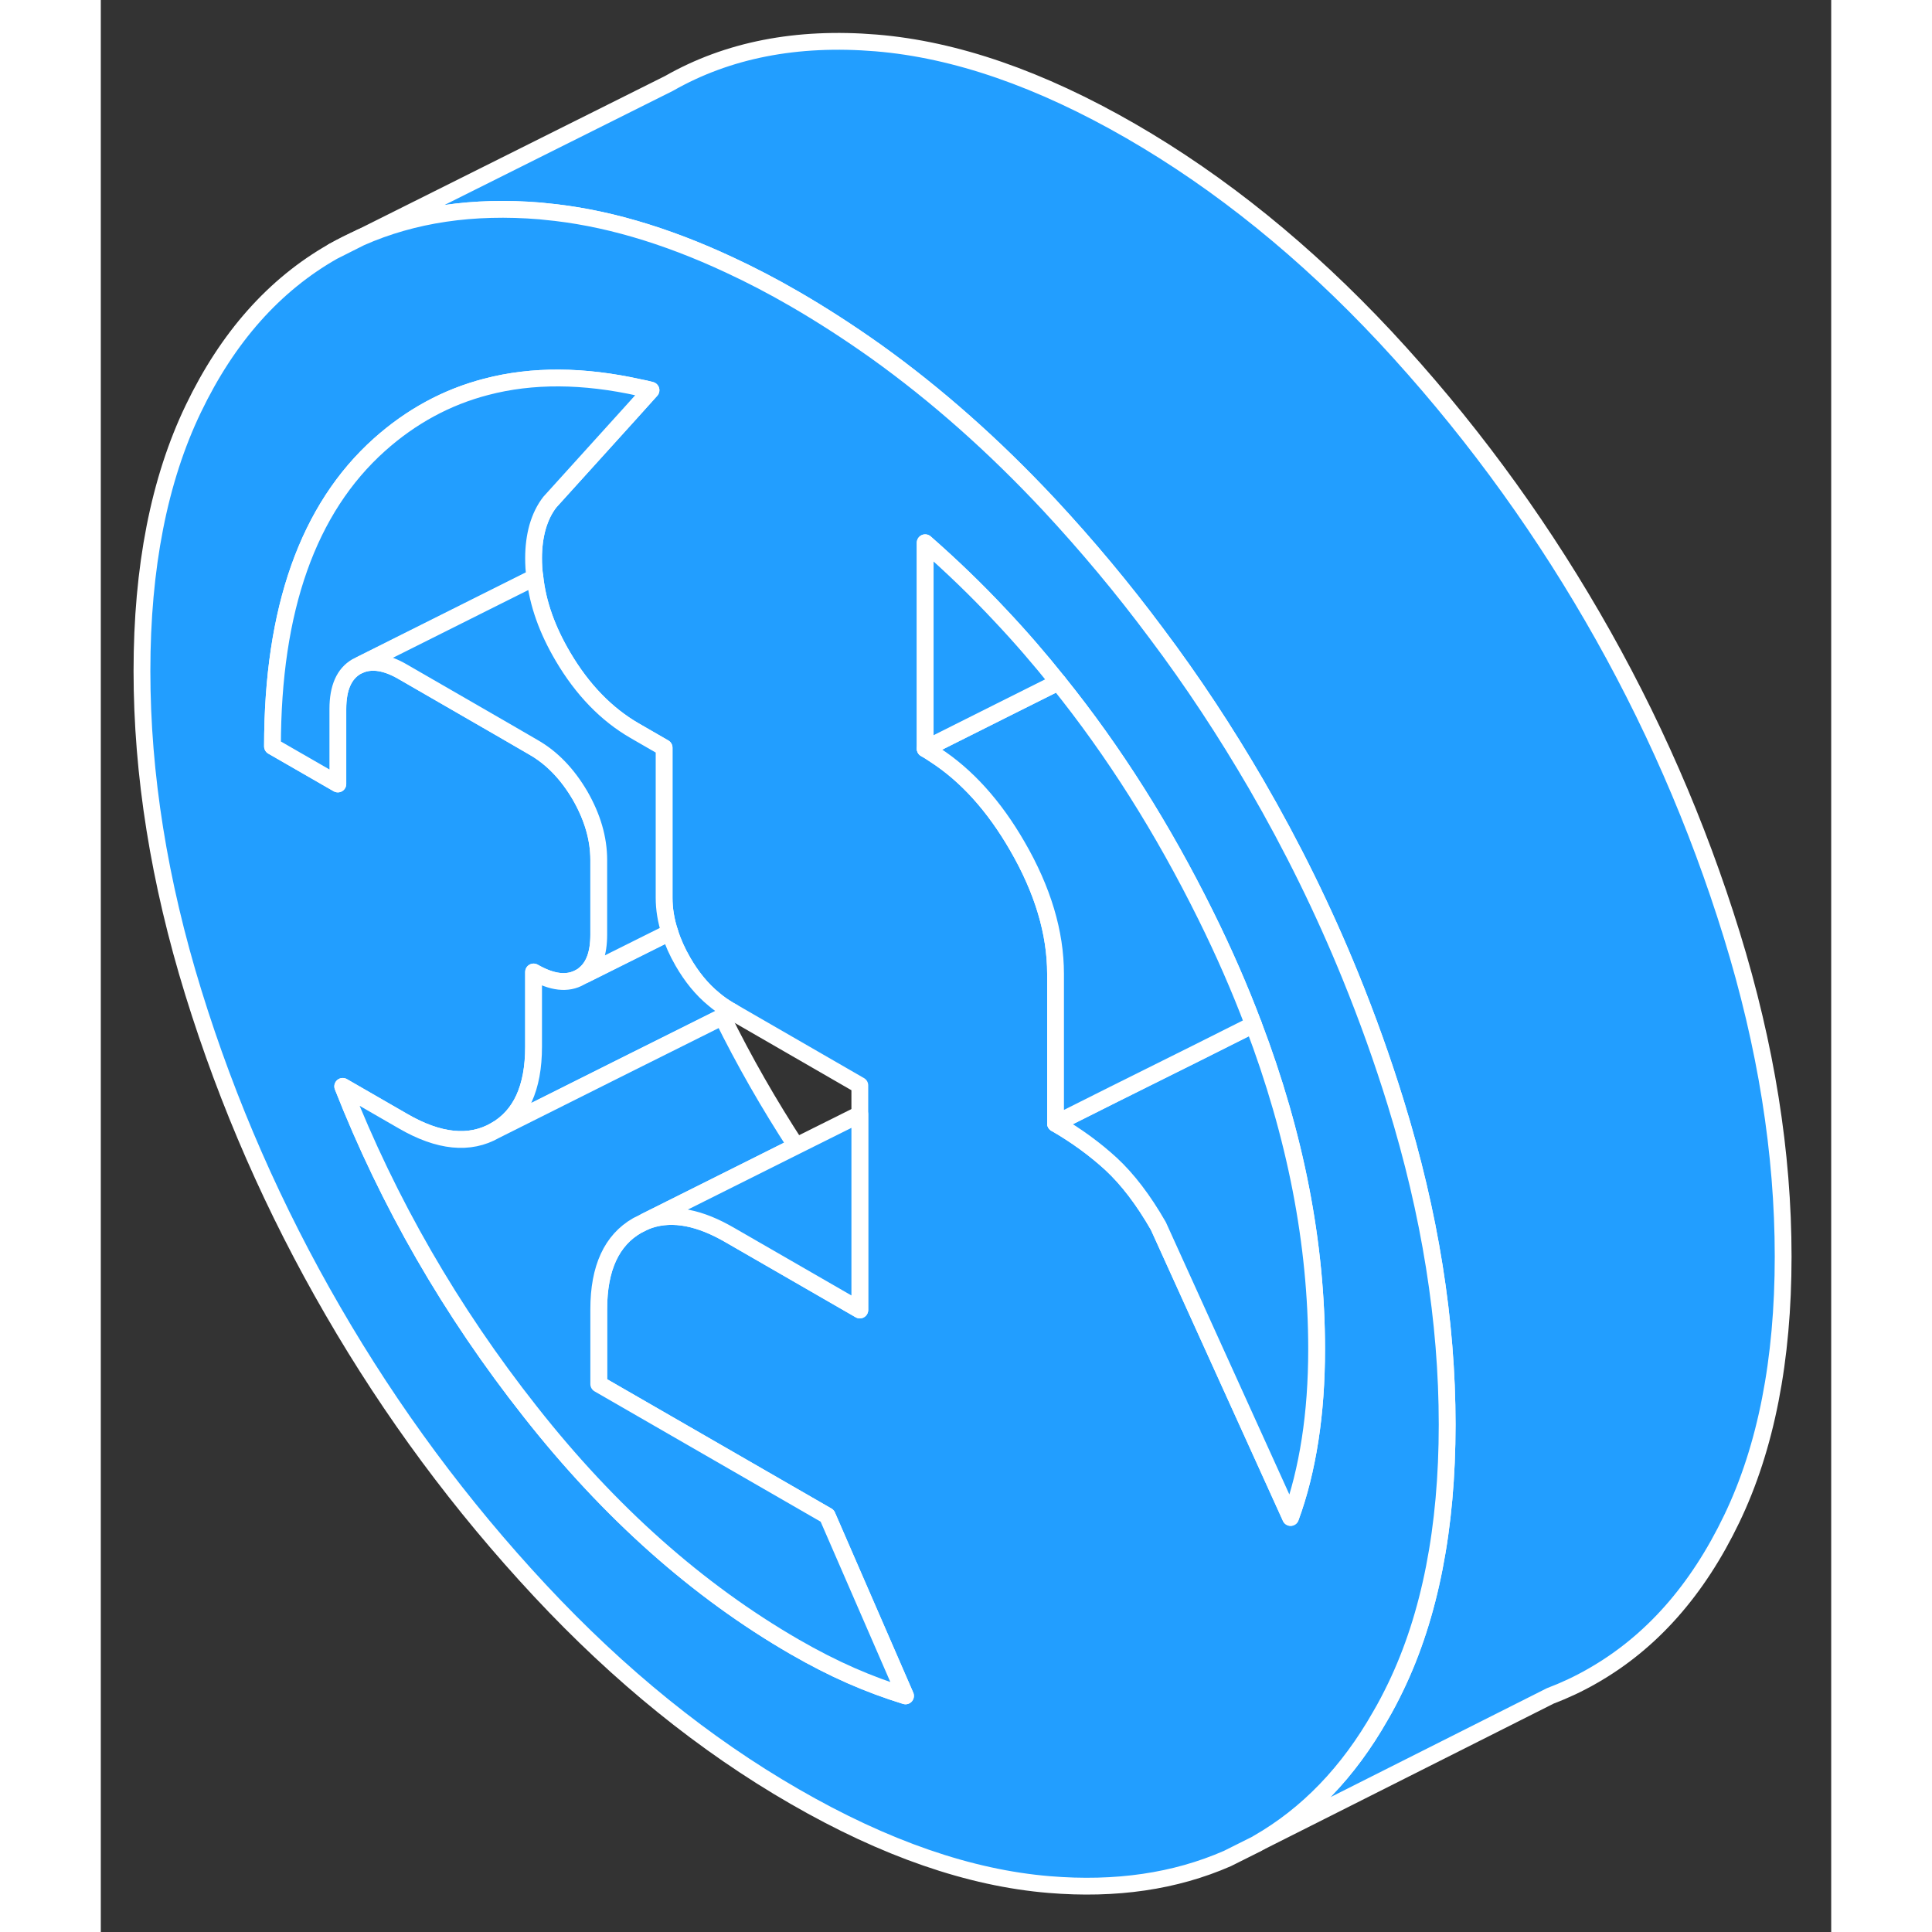<svg width="48" height="48" viewBox="0 0 103 115" fill="#229EFF" xmlns="http://www.w3.org/2000/svg" stroke-width="1px" stroke-linecap="round" stroke-linejoin="round"><rect x="0" y="0" width="103" height="115" fill="#333333" stroke="none"/><path d="M13.82 14.966L15.47 14.136C14.91 14.386 14.36 14.656 13.82 14.966Z" stroke="white" stroke-linejoin="round"/><path d="M100.14 74.796C100.14 80.956 99.12 86.166 97.08 90.406C95.04 94.656 92.28 97.776 88.78 99.766C87.98 100.226 87.15 100.616 86.28 100.946L68.86 109.716C71.83 108.016 74.26 105.486 76.16 102.146C76.49 101.586 76.79 101.006 77.08 100.406C79.12 96.166 80.14 90.956 80.14 84.796C80.14 78.636 79.12 72.246 77.08 65.646C76.29 63.086 75.39 60.576 74.38 58.096C72.79 54.186 70.92 50.386 68.78 46.696C66.96 43.566 64.98 40.556 62.82 37.686C60.84 35.026 58.72 32.486 56.45 30.046C53.17 26.536 49.74 23.496 46.15 20.926C44.56 19.796 42.94 18.746 41.3 17.796C39.99 17.036 38.7 16.366 37.43 15.776C33.58 13.976 29.92 12.906 26.43 12.586C26.34 12.576 26.24 12.566 26.15 12.556C22.15 12.226 18.59 12.756 15.47 14.136L33.82 4.966C37.31 2.976 41.42 2.166 46.15 2.556C50.87 2.946 55.92 4.696 61.3 7.796C66.67 10.896 71.72 14.986 76.45 20.046C81.17 25.116 85.28 30.666 88.78 36.696C92.28 42.726 95.04 49.046 97.08 55.646C99.12 62.246 100.14 68.626 100.14 74.796Z" stroke="white" stroke-linejoin="round"/><path d="M77.08 65.646C76.29 63.086 75.39 60.576 74.38 58.096C72.79 54.186 70.92 50.386 68.78 46.696C66.96 43.566 64.98 40.556 62.82 37.686C60.84 35.026 58.72 32.486 56.45 30.046C53.17 26.536 49.74 23.496 46.15 20.926C44.56 19.796 42.94 18.746 41.3 17.796C39.99 17.036 38.7 16.366 37.43 15.776C33.58 13.976 29.92 12.906 26.43 12.586C26.34 12.576 26.24 12.566 26.15 12.556C22.15 12.226 18.59 12.756 15.47 14.136L13.82 14.966C10.32 16.956 7.55 20.076 5.51 24.326C3.47 28.566 2.45 33.776 2.45 39.936C2.45 46.096 3.47 52.486 5.51 59.086C7.55 65.686 10.32 72.006 13.82 78.036C17.31 84.066 21.42 89.616 26.15 94.686C30.87 99.746 35.92 103.836 41.3 106.936C46.67 110.036 51.72 111.786 56.45 112.176C60.42 112.506 63.95 111.986 67.06 110.626L68.78 109.766L68.86 109.716C71.83 108.016 74.26 105.486 76.16 102.146C76.49 101.586 76.79 101.006 77.08 100.406C79.12 96.166 80.14 90.956 80.14 84.796C80.14 78.636 79.12 72.246 77.08 65.646ZM44.65 99.736C43.58 99.266 42.46 98.696 41.3 98.026C35.54 94.696 30.29 90.036 25.57 84.036C20.84 78.046 17.12 71.586 14.4 64.666L17.99 66.736C20.13 67.976 21.96 68.156 23.48 67.286C25 66.416 25.76 64.766 25.76 62.306V57.856C26.86 58.486 27.78 58.596 28.53 58.166C28.62 58.116 28.71 58.056 28.79 57.986C29.36 57.526 29.64 56.746 29.64 55.636V51.186C29.64 49.916 29.27 48.646 28.53 47.356C27.78 46.076 26.86 45.116 25.76 44.486L24.02 43.476L17.99 39.996C17 39.416 16.16 39.286 15.45 39.566L15.22 39.676C14.48 40.106 14.11 40.946 14.11 42.206V46.666L10.22 44.426C10.22 36.256 12.34 30.276 16.58 26.476C18.47 24.786 20.59 23.636 22.94 23.026C25.68 22.306 28.73 22.326 32.09 23.076C32.31 23.116 32.53 23.166 32.75 23.226L31.59 24.516L26.73 29.886C26.41 30.296 26.17 30.786 26 31.366C25.84 31.936 25.76 32.556 25.76 33.226C25.76 33.606 25.78 33.986 25.84 34.366C26.01 35.926 26.57 37.496 27.51 39.086C28.67 41.056 30.1 42.526 31.78 43.496L33.53 44.506V53.426C33.53 54.116 33.64 54.796 33.87 55.496C34.05 56.076 34.31 56.656 34.65 57.246C35.17 58.146 35.78 58.896 36.49 59.476C36.78 59.726 37.09 59.936 37.41 60.126L37.59 60.226L45.18 64.606V77.976L37.41 73.496C37.33 73.446 37.24 73.396 37.16 73.356C35.35 72.366 33.77 72.156 32.41 72.706L31.93 72.946C30.41 73.816 29.64 75.476 29.64 77.926V82.386L43.24 90.226L47.9 100.946C46.8 100.606 45.72 100.206 44.65 99.736ZM71.98 85.706C71.72 87.376 71.34 88.916 70.82 90.326L62.95 72.976C62.05 71.406 61.11 70.186 60.14 69.286C59.17 68.396 58.06 67.586 56.83 66.876V57.966C56.83 55.516 56.07 52.976 54.55 50.356C53.17 47.966 51.53 46.146 49.64 44.926C49.45 44.796 49.26 44.676 49.07 44.566V32.306C50.62 33.666 52.11 35.096 53.53 36.616C54.73 37.886 55.88 39.216 56.99 40.606C60.31 44.726 63.23 49.356 65.77 54.486C66.85 56.666 67.8 58.836 68.61 60.986C71.12 67.586 72.37 74.026 72.37 80.306C72.37 82.236 72.24 84.036 71.98 85.706Z" stroke="white" stroke-linejoin="round"/><path d="M32.75 23.226L31.59 24.516L26.73 29.886C26.41 30.296 26.17 30.786 26 31.366C25.84 31.936 25.76 32.556 25.76 33.226C25.76 33.606 25.78 33.986 25.84 34.366L22.76 35.906L15.45 39.566L15.22 39.676C14.48 40.106 14.11 40.946 14.11 42.206V46.666L10.22 44.426C10.22 36.256 12.34 30.276 16.58 26.476C18.47 24.786 20.59 23.636 22.94 23.026C25.68 22.306 28.73 22.326 32.09 23.076C32.31 23.116 32.53 23.166 32.75 23.226Z" stroke="white" stroke-linejoin="round"/><path d="M37.59 60.226L37.001 60.526L31.291 63.376L23.48 67.286C25 66.416 25.761 64.766 25.761 62.306V57.856C26.86 58.486 27.78 58.596 28.53 58.166L28.8 58.026L33.87 55.496C34.05 56.076 34.31 56.656 34.651 57.246C35.17 58.146 35.781 58.896 36.49 59.476C36.781 59.726 37.09 59.936 37.41 60.126L37.59 60.226Z" stroke="white" stroke-linejoin="round"/><path d="M33.87 55.496L28.8 58.026C28.8 58.026 28.78 57.996 28.79 57.986C29.36 57.526 29.64 56.746 29.64 55.636V51.186C29.64 49.916 29.27 48.646 28.53 47.356C27.78 46.076 26.86 45.116 25.76 44.486L24.02 43.476L17.99 39.996C17 39.416 16.16 39.286 15.45 39.566L22.76 35.906L25.84 34.366C26.01 35.926 26.57 37.496 27.51 39.086C28.67 41.056 30.1 42.526 31.78 43.496L33.53 44.506V53.426C33.53 54.116 33.64 54.796 33.87 55.496Z" stroke="white" stroke-linejoin="round"/><path d="M47.9 100.946C46.8 100.606 45.72 100.206 44.65 99.736C43.58 99.266 42.46 98.696 41.3 98.026C35.54 94.696 30.29 90.036 25.57 84.036C20.84 78.046 17.12 71.586 14.4 64.666L17.99 66.736C20.13 67.976 21.96 68.156 23.48 67.286L31.29 63.376L37 60.526C38.3 63.166 39.77 65.726 41.39 68.216L35.67 71.076L31.93 72.946C30.41 73.816 29.64 75.476 29.64 77.926V82.386L43.24 90.226L47.9 100.946Z" stroke="white" stroke-linejoin="round"/><path d="M45.18 66.326V77.976L37.41 73.496C37.33 73.446 37.24 73.396 37.16 73.356C35.35 72.366 33.77 72.156 32.41 72.706L35.67 71.076L41.39 68.216L45.18 66.326Z" stroke="white" stroke-linejoin="round"/><path d="M72.37 80.306C72.37 82.236 72.24 84.036 71.98 85.706C71.72 87.376 71.34 88.916 70.82 90.326L62.95 72.976C62.05 71.406 61.11 70.186 60.14 69.286C59.17 68.396 58.06 67.586 56.83 66.876L60.28 65.146L65.18 62.706L68.61 60.986C71.12 67.586 72.37 74.026 72.37 80.306Z" stroke="white" stroke-linejoin="round"/><path d="M68.61 60.986L65.18 62.706L60.28 65.146L56.83 66.876V57.966C56.83 55.516 56.07 52.976 54.55 50.356C53.17 47.966 51.53 46.146 49.64 44.926C49.45 44.796 49.26 44.676 49.07 44.566L49.64 44.286L53.53 42.336L56.99 40.606C60.31 44.726 63.23 49.356 65.77 54.486C66.85 56.666 67.8 58.836 68.61 60.986Z" stroke="white" stroke-linejoin="round"/><path d="M56.99 40.606L53.53 42.336L49.64 44.286L49.07 44.566V32.306C50.62 33.666 52.11 35.096 53.53 36.616C54.73 37.886 55.88 39.216 56.99 40.606Z" stroke="white" stroke-linejoin="round"/></svg>